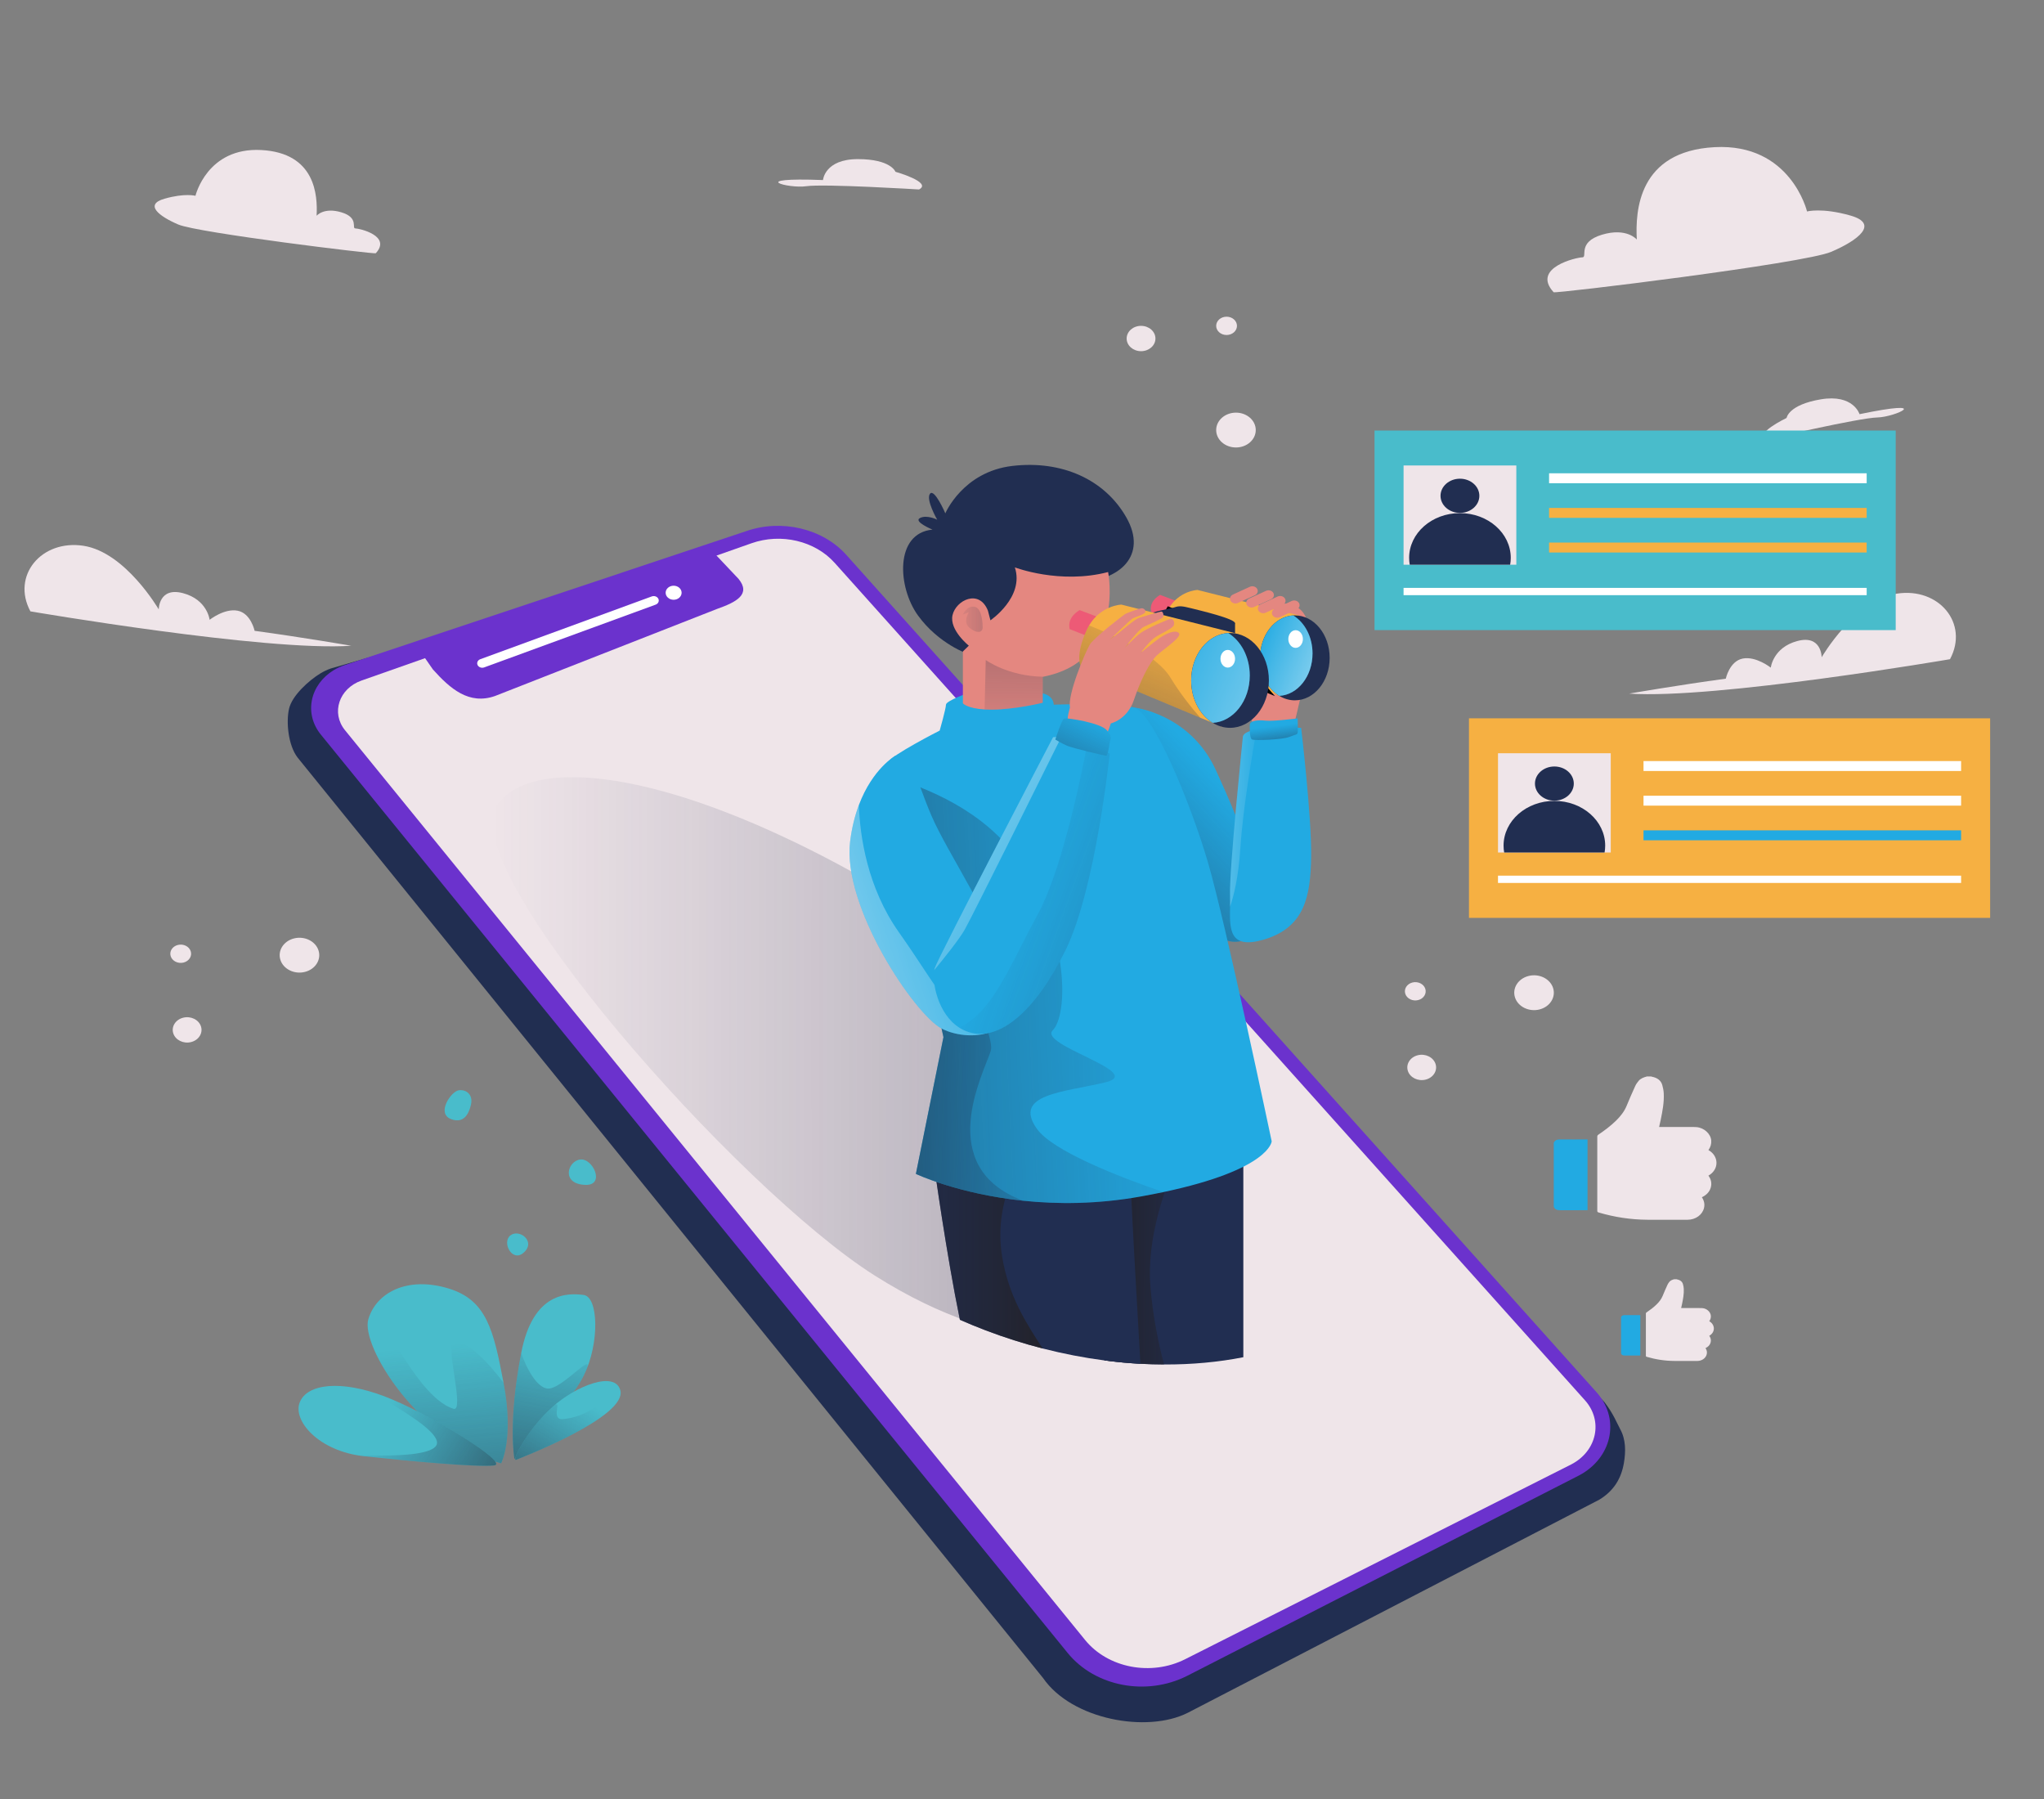 <svg width="542" height="477" viewBox="0 0 542 477" fill="none" xmlns="http://www.w3.org/2000/svg">
<rect x="0" y="0" width="542" height="477" fill="#808080" stroke="none"/>
<path d="M8.062 162.086C8.062 162.086 70.253 172.757 93.134 171.208C93.134 171.208 80.227 168.971 67.515 167.249C67.515 167.249 66.537 162.602 63.017 161.914C59.496 161.225 55.585 164.324 55.585 164.324C55.585 164.324 54.998 158.988 48.544 157.267C42.091 155.546 42.091 161.57 42.091 161.57C42.091 161.57 33.29 146.424 22.142 144.702C10.995 142.981 2.977 152.62 8.062 162.086Z" fill="#EFE5E9"/>
<path d="M243.702 50.233C243.702 50.233 218.473 48.684 213.78 49.372C209.086 50.061 197.694 46.963 218.229 47.737C218.229 47.737 218.669 42.187 227.469 42.187C236.27 42.187 237.443 45.543 237.443 45.543C237.443 45.543 247.32 48.34 243.702 50.233Z" fill="#EFE5E9"/>
<path d="M468.591 116.446C468.591 116.446 493.046 110.776 497.804 110.681C502.561 110.586 513.095 105.67 493.086 109.806C493.086 109.806 491.475 104.426 482.829 105.872C474.184 107.319 473.743 110.809 473.743 110.809C473.743 110.809 464.635 115.181 468.591 116.446Z" fill="#EFE5E9"/>
<path d="M99.647 67.143C99.371 67.445 52.417 61.721 47.283 59.527C42.149 57.333 38.189 54.234 43.616 52.685C49.043 51.136 51.83 51.911 51.83 51.911C51.83 51.911 54.91 39.002 69.285 39.777C83.659 40.551 84.246 51.782 83.952 57.203C83.952 57.203 85.859 54.88 90.553 56.3C95.246 57.72 93.193 60.56 94.22 60.56C95.246 60.56 103.9 62.496 99.647 67.143Z" fill="#EFE5E9"/>
<path d="M517.074 174.771C517.074 174.771 454.883 185.442 432.001 183.893C432.001 183.893 444.909 181.655 457.621 179.934C457.621 179.934 458.599 175.287 462.119 174.599C465.639 173.91 469.551 177.008 469.551 177.008C469.551 177.008 470.138 171.673 476.591 169.952C483.045 168.23 483.045 174.254 483.045 174.254C483.045 174.254 491.846 159.108 502.993 157.387C514.141 155.666 522.159 165.304 517.074 174.771Z" fill="#EFE5E9"/>
<path d="M411.97 77.477C412.358 77.9 478.345 69.857 485.56 66.773C492.774 63.689 498.34 59.335 490.713 57.158C483.086 54.981 479.169 56.07 479.169 56.07C479.169 56.07 474.841 37.929 454.639 39.017C434.438 40.105 433.614 55.889 434.026 63.508C434.026 63.508 431.346 60.242 424.75 62.238C418.154 64.234 421.04 68.225 419.597 68.225C418.154 68.225 405.992 70.946 411.97 77.477Z" fill="#EFE5E9"/>
<path d="M327.736 118.636C330.634 118.636 332.984 116.569 332.984 114.018C332.984 111.468 330.634 109.4 327.736 109.4C324.838 109.4 322.489 111.468 322.489 114.018C322.489 116.569 324.838 118.636 327.736 118.636Z" fill="#EFE5E9"/>
<path d="M325.246 88.817C326.769 88.817 328.003 87.731 328.003 86.391C328.003 85.05 326.769 83.964 325.246 83.964C323.723 83.964 322.489 85.05 322.489 86.391C322.489 87.731 323.723 88.817 325.246 88.817Z" fill="#EFE5E9"/>
<path d="M302.566 93.109C304.674 93.109 306.383 91.605 306.383 89.75C306.383 87.895 304.674 86.391 302.566 86.391C300.458 86.391 298.749 87.895 298.749 89.75C298.749 91.605 300.458 93.109 302.566 93.109Z" fill="#EFE5E9"/>
<path d="M80.843 257.682C83.63 256.984 85.247 254.43 84.454 251.976C83.661 249.523 80.759 248.1 77.971 248.798C75.184 249.496 73.567 252.05 74.36 254.503C75.153 256.957 78.055 258.38 80.843 257.682Z" fill="#EFE5E9"/>
<path d="M48.673 255.197C50.138 254.831 50.988 253.488 50.571 252.199C50.154 250.91 48.629 250.163 47.165 250.529C45.7 250.896 44.85 252.238 45.267 253.527C45.684 254.816 47.209 255.564 48.673 255.197Z" fill="#EFE5E9"/>
<path d="M50.664 276.28C52.691 275.772 53.868 273.914 53.291 272.13C52.714 270.345 50.603 269.31 48.575 269.818C46.547 270.325 45.371 272.184 45.948 273.968C46.525 275.753 48.636 276.788 50.664 276.28Z" fill="#EFE5E9"/>
<path d="M408.212 267.635C410.999 266.937 412.616 264.382 411.823 261.929C411.031 259.476 408.128 258.053 405.341 258.751C402.553 259.449 400.936 262.003 401.729 264.456C402.522 266.91 405.425 268.333 408.212 267.635Z" fill="#EFE5E9"/>
<path d="M376.043 265.15C377.508 264.784 378.357 263.441 377.941 262.152C377.524 260.863 375.999 260.116 374.534 260.482C373.069 260.849 372.22 262.191 372.636 263.48C373.053 264.769 374.578 265.517 376.043 265.15Z" fill="#EFE5E9"/>
<path d="M378.033 286.233C380.061 285.726 381.237 283.867 380.66 282.083C380.083 280.298 377.972 279.263 375.944 279.771C373.917 280.278 372.741 282.137 373.317 283.921C373.894 285.706 376.005 286.741 378.033 286.233Z" fill="#EFE5E9"/>
<path d="M314.956 454.105C304.156 459.553 284.203 455.929 276.594 444.896L78.952 200.897C76.417 197.659 75.826 191.425 76.649 187.89C77.472 184.355 81.965 180.35 84.986 178.519C85.832 178.006 86.75 177.574 87.714 177.234L191.675 146.958C201.062 143.654 211.99 146.226 218.251 153.212L425.431 371.725C427.777 374.716 428.816 377.441 429.625 378.911C431.131 381.649 431.126 384.832 430.596 387.922C429.898 391.987 427.916 395.277 424.082 397.601L314.956 454.105Z" fill="#212E51"/>
<path d="M419.663 390.635C419.344 390.828 419.015 391.014 418.676 391.19L314.774 444.318C303.974 449.766 290.364 447.157 283.116 438.25L85.091 194.776C82.913 192.101 82.068 188.847 82.711 185.613C83.347 182.41 85.445 179.522 88.466 177.691C89.312 177.178 90.23 176.746 91.194 176.406L197.814 140.837C207.201 137.533 218.129 140.105 224.39 147.092L423.343 369.114C426.277 372.388 427.503 376.46 426.796 380.58C426.098 384.645 423.498 388.31 419.664 390.634L419.663 390.635Z" fill="#6B32CD"/>
<path d="M91.484 193.601L287.737 434.809C293.788 442.246 305.254 444.443 314.271 439.894L416.682 388.23C423.469 384.689 425.158 376.698 420.273 371.246L221.32 149.223C216.087 143.384 207.112 141.271 199.266 144.033L95.86 180.43C89.891 182.531 87.742 189.001 91.484 193.601Z" fill="#EFE5E9"/>
<path d="M111.99 173.451L189.05 146.296L195.843 153.479C199.135 157.52 195.402 159.59 190.157 161.434L131.256 184.531C124.366 186.95 119.371 182.599 114.781 177.473L111.99 173.451Z" fill="#6B32CD"/>
<path d="M126.638 176.312C126.354 175.711 126.678 175.021 127.36 174.772L172.828 158.129C173.51 157.88 174.294 158.164 174.577 158.765C174.861 159.365 174.538 160.055 173.856 160.304L128.388 176.947C127.706 177.196 126.922 176.912 126.638 176.312Z" fill="white"/>
<path d="M178.624 159.015C179.794 159.015 180.742 158.18 180.742 157.151C180.742 156.122 179.794 155.287 178.624 155.287C177.454 155.287 176.506 156.122 176.506 157.151C176.506 158.18 177.454 159.015 178.624 159.015Z" fill="white"/>
<path d="M291.698 353.843C291.698 353.843 268.195 361.108 231.943 338.178C195.691 315.248 120.197 230.052 131.783 213.446C143.369 196.84 196.605 206.844 267.344 257.428C338.083 308.012 320.445 354.383 291.698 353.843Z" fill="url(#paint0_linear_49_3730)"/>
<path d="M329.689 300.555V359.831C323.093 361.133 316.03 361.79 308.677 361.759C306.609 361.753 304.517 361.692 302.402 361.574C299.259 361.403 296.074 361.106 292.862 360.686V309.322L299.523 307.737L313.545 304.398L329.689 300.555Z" fill="#212E51"/>
<path d="M305.071 341.342C305.725 349.002 307.113 355.921 308.677 361.759C306.609 361.753 304.517 361.692 302.402 361.574C299.259 361.403 296.074 361.106 292.862 360.686V309.322L299.523 307.737L313.545 304.399C308.945 314.242 303.951 328.309 305.071 341.342Z" fill="url(#paint1_linear_49_3730)"/>
<path d="M302.402 361.574C299.259 361.403 296.074 361.106 292.862 360.686C287.463 359.982 281.983 358.929 276.481 357.516C271.433 356.217 266.367 354.615 261.334 352.7C259.017 351.818 256.746 350.886 254.532 349.907C250.922 332.35 247.722 309.106 247.722 309.106C246.957 303.86 263.032 299.98 277.44 298.58C288.981 297.456 299.45 297.924 299.34 300.555C299.301 301.508 299.374 304.085 299.523 307.737C300.043 320.357 301.488 345.821 302.402 361.574Z" fill="#212E51"/>
<path d="M265.705 333.01C267.403 343.674 272.313 351.122 276.481 357.516C271.433 356.217 266.367 354.615 261.334 352.7C259.017 351.818 256.746 350.886 254.532 349.907C250.922 332.35 247.722 309.106 247.722 309.106C246.957 303.86 263.032 299.98 277.44 298.58C271.525 305.172 263.235 317.513 265.705 333.01Z" fill="url(#paint2_linear_49_3730)"/>
<path d="M343.353 191.248C343.353 191.248 347.119 176.103 347.052 172.062C346.985 168.021 348.236 160.496 340.325 160.003C332.414 159.509 328.731 167.193 328.49 169.814C328.249 172.435 331.355 192.071 332.539 192.125C333.722 192.18 342.27 191.906 343.353 191.248Z" fill="#E48780"/>
<path d="M300.643 187.557C300.643 187.557 315.492 189.165 322.365 204.076C329.238 218.986 336.048 236.821 335.051 243.253C334.054 249.685 325.749 252.17 321.431 246.615C317.112 241.06 298.708 193.239 300.643 187.557Z" fill="#22AAE2"/>
<path d="M300.643 187.557C300.643 187.557 315.492 189.165 322.365 204.076C329.238 218.986 336.048 236.821 335.051 243.253C334.054 249.685 325.749 252.17 321.431 246.615C317.112 241.06 298.708 193.239 300.643 187.557Z" fill="url(#paint3_linear_49_3730)"/>
<path d="M312.474 159.55L307.623 157.717C307.623 157.717 306.224 158.47 305.554 159.746C304.885 161.023 305.257 162.235 305.257 162.235L309.758 164.003C309.758 164.003 312.065 162.08 312.214 161.355C312.363 160.631 312.474 159.55 312.474 159.55Z" fill="#ED5A76"/>
<path d="M347.676 227.173C347.508 237.551 346.013 245.884 335.149 249.101C325.861 251.847 326.068 246.267 326.167 240.398C326.186 239.399 326.198 238.396 326.163 237.42C325.919 230.71 329.57 195.354 329.57 195.354C329.67 194.368 331.184 193.762 333.23 193.399C337.799 192.581 345.019 192.965 345.019 192.965C345.019 192.965 347.841 216.794 347.676 227.173Z" fill="#22AAE2"/>
<path d="M333.23 193.399C332.293 198.578 329.59 214.132 328.905 224.834C328.404 232.712 327.108 237.692 326.167 240.398C326.186 239.399 326.198 238.396 326.163 237.42C325.919 230.71 329.57 195.354 329.57 195.354C329.67 194.368 331.184 193.762 333.23 193.399Z" fill="url(#paint4_linear_49_3730)"/>
<path d="M331.395 192.235C331.395 192.235 331.258 195.674 331.978 196.036C332.699 196.398 340.034 196.088 341.778 195.404C343.522 194.72 344.021 194.8 344.104 194.212C344.187 193.624 344.104 190.458 344.104 190.458C344.104 190.458 337.543 191.285 335.633 191.066C333.722 190.846 331.396 190.992 331.395 192.235Z" fill="#22AAE2"/>
<path d="M341.553 185.462C341.553 185.462 339.436 184.585 336.267 183.265C326.904 179.369 308.361 171.63 308.083 171.338C307.713 170.943 306.597 168.389 309.276 162.498C309.461 162.091 309.659 161.708 309.872 161.355C312.701 156.577 317.535 156.408 317.535 156.408L344.393 163.152C353.101 169.571 341.553 185.462 341.553 185.462Z" fill="#F6B042"/>
<path d="M352.58 174.416C352.58 180.636 348.449 185.676 343.351 185.676C341.871 185.676 340.474 185.251 339.233 184.495C336.205 182.65 334.126 178.83 334.126 174.416C334.126 168.365 338.031 163.432 342.93 163.164C343.07 163.155 343.211 163.152 343.351 163.152C348.449 163.152 352.58 168.193 352.58 174.416Z" fill="#212E51"/>
<path d="M348.038 173.246C348.038 179.294 344.132 184.226 339.233 184.495C336.205 182.65 334.126 178.83 334.126 174.416C334.126 168.365 338.031 163.433 342.93 163.164C345.958 165.012 348.038 168.832 348.038 173.246Z" fill="#22AAE2"/>
<path d="M336.267 183.265C326.904 179.369 308.361 171.63 308.083 171.338C307.713 170.943 306.597 168.389 309.276 162.498C309.461 162.091 309.659 161.708 309.872 161.355C315.61 163.631 325.931 168.335 329.251 173.831C331.447 177.464 334.088 180.774 336.267 183.265Z" stroke="black" stroke-miterlimit="10"/>
<path d="M344.444 159.876C344.81 160.493 344.538 161.254 343.835 161.576L339.357 163.628C338.655 163.95 337.789 163.71 337.422 163.093C337.056 162.476 337.329 161.715 338.031 161.393L342.51 159.341C343.212 159.019 344.078 159.259 344.444 159.876Z" fill="#E48780"/>
<path d="M340.721 158.687V158.687C341.088 159.304 340.815 160.065 340.113 160.387L335.634 162.438C334.932 162.76 334.066 162.521 333.7 161.903H333.7C333.334 161.286 333.606 160.525 334.309 160.203L338.787 158.152C339.489 157.83 340.355 158.069 340.721 158.687Z" fill="#E48780"/>
<path d="M337.637 157.18V157.18C338.003 157.797 337.73 158.558 337.028 158.88L332.549 160.932C331.847 161.253 330.981 161.014 330.615 160.397C330.249 159.78 330.521 159.018 331.224 158.697L335.702 156.645C336.404 156.323 337.27 156.563 337.637 157.18Z" fill="#E48780"/>
<path d="M333.35 156.108C333.716 156.725 333.443 157.486 332.741 157.808L328.263 159.86C327.56 160.182 326.694 159.942 326.328 159.325C325.962 158.708 326.235 157.947 326.937 157.625L331.415 155.573C332.118 155.251 332.984 155.491 333.35 156.108Z" fill="#E48780"/>
<path d="M348.038 173.246C348.038 179.294 344.132 184.226 339.233 184.495C336.205 182.65 334.126 178.83 334.126 174.416C334.126 168.365 338.031 163.433 342.93 163.164C345.958 165.012 348.038 168.832 348.038 173.246Z" fill="url(#paint5_linear_49_3730)"/>
<path d="M343.554 171.767C344.62 171.767 345.485 170.718 345.485 169.424C345.485 168.13 344.62 167.081 343.554 167.081C342.487 167.081 341.622 168.13 341.622 169.424C341.622 170.718 342.487 171.767 343.554 171.767Z" fill="white"/>
<path d="M331.395 192.235C331.395 192.235 331.258 195.674 331.978 196.036C332.699 196.398 340.034 196.088 341.778 195.404C343.522 194.72 344.021 194.8 344.104 194.212C344.187 193.624 344.104 190.458 344.104 190.458C344.104 190.458 337.543 191.285 335.633 191.066C333.722 190.846 331.396 190.992 331.395 192.235Z" fill="url(#paint6_linear_49_3730)"/>
<path d="M337.211 302.601C337.211 302.601 336.775 310.062 308.482 316.056C306.608 316.449 304.616 316.84 302.494 317.22C290.877 319.307 280.274 319.283 271.334 318.348C253.95 316.52 242.865 311.227 242.865 311.227L250.173 274.973C250.173 274.973 244.601 249.666 240.292 228.889C238.307 219.318 236.59 210.71 235.81 205.972C235.443 203.781 235.282 202.418 235.39 202.176C236.219 200.274 249.174 193.695 249.174 193.695C249.174 193.695 250.838 187.85 250.838 186.827C250.838 185.804 256.983 183.609 256.983 183.609C256.983 183.609 269.938 183.465 274.756 183.609C279.574 183.758 279.406 186.827 279.406 186.827C279.406 186.827 295.519 186.241 300.643 187.557C305.767 188.873 315.617 212.702 320.267 228.488C324.921 244.275 337.211 302.601 337.211 302.601Z" fill="#22AAE2"/>
<path d="M308.482 316.056C306.608 316.45 304.616 316.84 302.494 317.22C290.877 319.307 280.274 319.283 271.333 318.348C253.95 316.52 242.865 311.227 242.865 311.227L250.172 274.973C250.172 274.973 244.601 249.666 240.292 228.889C238.307 219.318 236.59 210.71 235.81 205.972C245.438 208.691 260.986 214.893 270.056 227.977C283.891 247.93 283.145 269.201 279.157 273.145C275.173 277.093 304.073 284.332 293.11 286.96C282.147 289.591 268.443 290.032 274.92 299.24C279.069 305.136 296.483 311.927 308.482 316.056Z" fill="url(#paint7_linear_49_3730)"/>
<path d="M242.865 311.227L250.173 274.973C250.173 274.973 244.601 249.666 240.292 228.889C249.721 246.112 264.24 273.852 262.715 278.627C260.761 284.735 247.488 309.44 271.334 318.348C253.95 316.52 242.865 311.227 242.865 311.227Z" fill="url(#paint8_linear_49_3730)"/>
<path d="M256.651 173.377C256.651 173.377 248.927 170.746 243.445 163.218C237.964 155.689 237.217 141.363 247.266 140.413C247.266 140.413 242.117 138.294 243.944 137.343C245.771 136.393 248.512 137.782 248.512 137.782C248.512 137.782 245.439 132.446 246.601 130.911C247.764 129.376 250.671 136.101 250.671 136.101C250.671 136.101 255.322 125.064 268.444 123.529C281.566 121.994 292.944 127.111 298.675 137.197C304.405 147.284 296.847 154.081 285.968 154.301C275.088 154.52 267.779 167.896 263.461 169.796C259.142 171.696 256.651 173.377 256.651 173.377Z" fill="#212E51"/>
<path d="M276.595 179.423C276.565 179.43 276.53 179.437 276.5 179.443V186.315C276.5 186.315 269.108 188.142 262.879 188.142C262.229 188.142 261.633 188.126 261.086 188.092C256.386 187.809 255.323 186.46 255.323 186.46V172.719L256.899 171.185C256.899 171.185 251.668 167.019 252.582 163.071C253.495 159.124 259.64 156.055 261.965 161.904L262.631 164.461C262.631 164.461 271.682 158.32 269.108 150.428C269.108 150.428 281.027 155.008 293.837 151.66C293.837 151.66 298.494 175.132 276.595 179.423Z" fill="#E48780"/>
<path d="M260.554 165.995C260.554 165.995 260.554 161.317 258.478 160.879C256.401 160.44 255.322 162.925 255.322 162.925L256.9 162.341C256.9 162.341 255.239 164.826 256.983 166.361C258.727 167.896 260.756 168.085 260.554 165.995Z" fill="url(#paint9_linear_49_3730)"/>
<path d="M276.595 179.423C276.565 179.43 276.53 179.437 276.5 179.443V186.315C276.5 186.315 269.108 188.142 262.879 188.142C262.229 188.142 261.632 188.126 261.086 188.092L261.384 174.984C261.384 174.984 267.2 179.262 276.595 179.423Z" fill="url(#paint10_linear_49_3730)"/>
<path d="M319.022 167.457C319.022 167.457 327.369 166.47 327.494 165.264C327.618 164.058 318.254 161.866 315.866 161.263C313.479 160.66 312.669 160.605 311.548 160.988C310.427 161.372 304.728 162.288 305.179 162.872C305.63 163.455 314.329 166.964 315.866 167.238C317.403 167.512 319.022 167.457 319.022 167.457Z" fill="#212E51"/>
<path d="M327.494 165.264V168.773C327.494 168.773 319.919 170.033 318.256 169.047C316.593 168.06 317.465 166.744 317.465 166.744L327.494 165.264Z" fill="#212E51"/>
<path d="M291.698 163.802L286.284 161.756C286.284 161.756 284.722 162.596 283.975 164.022C283.227 165.447 283.642 166.799 283.642 166.799L288.667 168.773C288.667 168.773 291.242 166.626 291.408 165.817C291.574 165.008 291.698 163.802 291.698 163.802Z" fill="#ED5A76"/>
<path d="M324.156 192.726C324.156 192.726 321.793 191.747 318.256 190.273C307.805 185.925 287.107 177.286 286.797 176.96C286.384 176.519 285.138 173.669 288.128 167.093C288.335 166.639 288.556 166.211 288.793 165.817C291.952 160.483 297.347 160.295 297.347 160.295L327.326 167.823C337.046 174.988 324.156 192.726 324.156 192.726Z" fill="#F6B042"/>
<path d="M263.935 273.034C263.935 273.034 263.931 273.038 263.931 273.034C259.679 275.303 253.534 274.717 249.672 272.691C242.529 268.949 223.264 240.328 225.425 223.081C225.891 219.335 226.725 216.145 227.738 213.446C231.398 203.71 237.447 200.348 237.447 200.348C242.166 200.278 242.533 205.83 246.968 216.209C251.4 226.587 264.459 245.153 268.11 260.209C269.789 267.125 267.544 271.11 263.935 273.034Z" fill="#22AAE2"/>
<path d="M263.931 273.034C259.679 275.303 253.534 274.717 249.672 272.691C242.529 268.949 223.264 240.327 225.425 223.081C225.891 219.335 226.725 216.145 227.738 213.446C228.033 221.66 229.948 235.273 238.38 247.199C250.1 263.783 251.993 270.854 263.931 273.034Z" fill="url(#paint11_linear_49_3730)"/>
<path d="M336.465 180.396C336.465 187.338 331.854 192.965 326.164 192.965C324.512 192.965 322.952 192.49 321.567 191.646C318.187 189.586 315.866 185.322 315.866 180.396C315.866 173.642 320.225 168.136 325.693 167.837C325.85 167.826 326.007 167.823 326.164 167.823C331.854 167.823 336.465 173.45 336.465 180.396Z" fill="#212E51"/>
<path d="M331.395 179.09C331.395 185.841 327.036 191.346 321.567 191.646C318.187 189.586 315.866 185.322 315.866 180.396C315.866 173.642 320.225 168.136 325.693 167.837C329.074 169.899 331.395 174.163 331.395 179.09Z" fill="#22AAE2"/>
<path d="M318.256 190.273C307.806 185.925 287.107 177.286 286.797 176.96C286.384 176.519 285.138 173.669 288.128 167.093C288.335 166.639 288.556 166.211 288.793 165.817C295.198 168.358 306.72 173.608 310.425 179.743C312.876 183.798 315.824 187.493 318.256 190.273Z" fill="url(#paint12_linear_49_3730)"/>
<path d="M294.25 199.837C294.25 199.837 290.537 235.65 282.564 251.877C274.592 268.104 264.956 276.289 256.818 273.617C255.935 273.327 255.128 272.937 254.39 272.466C248.651 268.828 247.125 260.411 247.722 257.208C247.756 257.022 247.798 256.851 247.848 256.703C248.842 253.661 279.241 195.452 279.241 195.452C279.991 195.371 280.725 195.344 281.448 195.358C284.052 195.401 286.438 195.99 288.426 196.734C291.971 198.05 294.25 199.837 294.25 199.837Z" fill="#22AAE2"/>
<path d="M281.448 195.358C276.645 205.036 257.832 242.902 255.813 246.469C254.398 248.969 250.525 253.815 247.722 257.208C247.756 257.022 247.798 256.851 247.848 256.703C248.842 253.661 279.242 195.452 279.242 195.452C279.991 195.371 280.725 195.344 281.448 195.358Z" fill="url(#paint13_linear_49_3730)"/>
<path d="M283.705 187.63C283.705 187.63 282.646 190.919 283.331 191.906C284.016 192.893 290.121 195.392 291.304 195.403C292.488 195.414 292.861 195.322 293.36 194.702C293.858 194.081 294.552 191.796 294.552 191.796C294.552 191.796 298.894 190.81 300.643 185.657C302.391 180.504 304.821 175.515 306.814 173.706C308.807 171.897 313.541 168.827 312.607 167.841C311.672 166.854 309.119 167.989 307.312 169.285C305.506 170.582 302.454 173.103 302.454 173.103C302.454 173.103 304.509 170.401 305.88 169.285C307.25 168.17 310.863 166.744 311.236 165.812C311.61 164.881 310.987 164.058 310.489 164.058C309.991 164.058 304.198 166.58 302.578 167.731C300.959 168.882 298.28 171.733 298.28 171.733C298.28 171.733 301.831 166.964 303.201 166.251C304.571 165.538 308.06 164.168 308.371 163.62C308.683 163.072 308.371 162.249 308.06 162.14C307.748 162.03 303.326 163.455 302.142 163.784C300.959 164.113 297.657 167.018 296.536 167.896C295.415 168.773 294.252 169.65 294.252 169.65C294.252 169.65 299.775 164.278 300.336 163.949C300.896 163.62 303.326 162.962 303.637 162.359C303.949 161.756 303.263 161.263 302.765 161.263C302.267 161.263 298.779 162.523 298.343 162.797C297.907 163.072 290.058 169.047 288.937 170.965C287.816 172.884 283.082 183.903 283.705 187.63Z" fill="#E48780"/>
<path d="M294.25 199.837C294.25 199.837 290.537 235.65 282.564 251.877C274.592 268.104 264.956 276.289 256.819 273.617C255.935 273.327 255.128 272.937 254.39 272.466C263.323 268.161 267.758 256.036 275.051 242.67C281.134 231.511 285.968 209.572 288.426 196.734C291.971 198.05 294.25 199.837 294.25 199.837Z" fill="url(#paint14_linear_49_3730)"/>
<path d="M279.843 196.072C279.843 196.072 281.525 190.7 282.21 190.481C282.895 190.262 291.865 191.632 293.484 193.605C295.104 195.579 294.455 195.689 294.25 196.949C294.045 198.21 293.733 200.292 293.36 200.348C292.986 200.403 284.328 198.32 282.957 197.717C281.587 197.114 279.843 196.072 279.843 196.072Z" fill="#22AAE2"/>
<path d="M279.843 196.072C279.843 196.072 281.525 190.7 282.21 190.481C282.895 190.262 291.865 191.632 293.484 193.605C295.104 195.579 294.455 195.689 294.25 196.949C294.045 198.21 293.733 200.292 293.36 200.348C292.986 200.403 284.328 198.32 282.957 197.717C281.587 197.114 279.843 196.072 279.843 196.072Z" fill="url(#paint15_linear_49_3730)"/>
<path d="M331.395 179.09C331.395 185.841 327.036 191.346 321.567 191.646C318.187 189.586 315.866 185.322 315.866 180.396C315.866 173.642 320.225 168.136 325.693 167.837C329.074 169.899 331.395 174.163 331.395 179.09Z" fill="url(#paint16_linear_49_3730)"/>
<path d="M325.562 176.995C326.629 176.995 327.494 175.947 327.494 174.653C327.494 173.359 326.629 172.31 325.562 172.31C324.495 172.31 323.63 173.359 323.63 174.653C323.63 175.947 324.495 176.995 325.562 176.995Z" fill="white"/>
<path d="M436.714 285.396C437.079 285.396 437.445 285.396 437.81 285.396C437.9 285.422 437.989 285.455 438.081 285.474C439.453 285.751 440.426 286.44 440.778 287.659C440.987 288.384 441.131 289.138 441.17 289.885C441.293 292.246 440.84 294.565 440.37 296.878C440.243 297.503 440.093 298.124 439.945 298.787C440.181 298.787 440.348 298.787 440.514 298.787C443.072 298.787 445.629 298.785 448.187 298.789C448.734 298.79 449.284 298.786 449.829 298.826C451.857 298.974 453.628 300.591 453.762 302.38C453.83 303.298 453.582 304.141 453.018 304.909C455.824 306.49 455.906 310.055 453.018 311.692C453.738 312.672 453.96 313.741 453.631 314.874C453.297 316.026 452.467 316.85 451.282 317.42C451.879 318.326 452.085 319.272 451.846 320.265C451.403 322.102 449.608 323.385 447.464 323.391C443.937 323.402 440.41 323.408 436.882 323.387C432.438 323.362 428.112 322.703 423.898 321.457C423.621 321.375 423.545 321.262 423.546 321.012C423.554 314.457 423.554 307.902 423.546 301.347C423.546 301.11 423.631 300.966 423.84 300.824C425.511 299.689 427.119 298.492 428.531 297.104C429.72 295.936 430.718 294.672 431.329 293.174C432.048 291.408 432.824 289.66 433.616 287.917C433.831 287.443 434.153 286.995 434.495 286.579C435.038 285.921 435.86 285.626 436.714 285.396Z" fill="#EFE5E9"/>
<path d="M412.005 302.985C412.306 302.312 412.865 302.071 413.682 302.082C415.943 302.112 418.204 302.092 420.465 302.092C420.619 302.092 420.772 302.092 420.963 302.092C420.963 308.342 420.963 314.573 420.963 320.855C420.79 320.855 420.627 320.855 420.464 320.855C418.203 320.855 415.942 320.841 413.681 320.862C412.853 320.87 412.264 320.633 412.005 319.907C412.005 314.266 412.005 308.626 412.005 302.985Z" fill="#22AAE2"/>
<path d="M443.94 339.159C444.149 339.159 444.357 339.159 444.565 339.159C444.617 339.174 444.667 339.193 444.72 339.204C445.502 339.362 446.057 339.754 446.258 340.45C446.377 340.863 446.459 341.293 446.481 341.719C446.551 343.065 446.293 344.387 446.025 345.706C445.952 346.063 445.867 346.417 445.782 346.795C445.917 346.795 446.012 346.795 446.107 346.795C447.565 346.795 449.024 346.794 450.482 346.796C450.795 346.796 451.108 346.794 451.419 346.817C452.575 346.902 453.585 347.824 453.661 348.844C453.7 349.367 453.558 349.848 453.237 350.286C454.837 351.187 454.884 353.22 453.237 354.153C453.648 354.712 453.774 355.322 453.587 355.968C453.396 356.625 452.923 357.094 452.247 357.42C452.587 357.936 452.705 358.475 452.569 359.042C452.316 360.089 451.292 360.821 450.07 360.825C448.059 360.831 446.048 360.834 444.036 360.822C441.502 360.808 439.035 360.432 436.633 359.721C436.475 359.675 436.431 359.61 436.432 359.468C436.436 355.73 436.436 351.992 436.432 348.255C436.432 348.12 436.48 348.037 436.6 347.956C437.552 347.309 438.469 346.627 439.274 345.835C439.952 345.169 440.522 344.448 440.87 343.595C441.28 342.588 441.722 341.59 442.174 340.597C442.297 340.327 442.48 340.071 442.675 339.834C442.984 339.459 443.454 339.29 443.94 339.159Z" fill="#EFE5E9"/>
<path d="M429.851 349.189C430.022 348.805 430.342 348.667 430.807 348.674C432.096 348.691 433.386 348.68 434.675 348.68C434.763 348.68 434.85 348.68 434.959 348.68C434.959 352.243 434.959 355.796 434.959 359.378C434.86 359.378 434.767 359.378 434.674 359.378C433.385 359.378 432.096 359.37 430.807 359.382C430.335 359.387 429.999 359.252 429.851 358.838C429.851 355.621 429.851 352.405 429.851 349.189Z" fill="#22AAE2"/>
<path d="M132.883 387.962C132.883 387.962 136.345 381.476 133.53 366.633C130.886 352.694 129.062 344.775 119.129 341.668C108.144 338.233 99.745 342.65 97.663 349.784C95.581 356.918 111.367 382.326 132.883 387.962Z" fill="#49BCCB"/>
<path d="M132.883 387.962C132.883 387.962 136.345 381.476 133.53 366.633C133.53 366.633 124.513 354.203 120.092 356.057C118.219 356.842 123.219 374.43 120.263 373.505C109.278 370.07 99.745 342.65 97.663 349.784C95.581 356.918 111.367 382.326 132.883 387.962Z" fill="url(#paint17_linear_49_3730)"/>
<path d="M131 388.533C135.447 388.022 113.468 374.577 101.941 370.202C90.414 365.826 81.522 366.849 79.508 371.727C77.495 376.605 84.476 384.773 96.563 386.083C108.649 387.393 126.554 389.045 131 388.533Z" fill="#49BCCB"/>
<path d="M131.001 388.533C135.447 388.022 113.468 374.577 101.941 370.202C90.414 365.826 117.79 378.167 115.776 383.045C113.763 387.923 84.476 384.773 96.563 386.083C108.649 387.393 126.554 389.045 131.001 388.533Z" fill="url(#paint18_linear_49_3730)"/>
<path d="M136.416 386.813C136.416 386.813 150.587 373.191 154.81 364.67C159.032 356.15 158.706 343.829 154.757 343.326C150.808 342.823 141.355 342.274 138.2 358.739C134.599 377.536 136.416 386.813 136.416 386.813Z" fill="#49BCCB"/>
<path d="M136.416 386.813C136.416 386.813 150.587 373.191 154.81 364.67C159.032 356.15 149.093 368.641 145.144 368.138C141.195 367.634 138.2 358.739 138.2 358.739C134.599 377.536 136.416 386.813 136.416 386.813Z" fill="url(#paint19_linear_49_3730)"/>
<path d="M136.876 387.029C138.293 386.447 166.371 375.614 164.485 368.592C163.091 363.401 152.865 367.293 146.393 373.092C139.921 378.892 135.459 387.612 136.876 387.029Z" fill="#49BCCB"/>
<path d="M136.876 387.029C138.293 386.447 166.371 375.614 164.485 368.592C163.803 366.051 159.386 375.244 149.329 376.24C145.586 376.61 149.697 370.132 146.393 373.092C139.921 378.892 135.459 387.612 136.876 387.029Z" fill="url(#paint20_linear_49_3730)"/>
<path d="M153.812 307.42C150.42 307.897 148.748 313.989 155.297 314.143C160.571 314.266 157.204 306.942 153.812 307.42Z" fill="#49BCCB"/>
<path d="M124.875 292.899C124.562 294.211 123.532 298.225 119.58 296.693C115.629 295.161 119.621 289.357 121.629 289.065C123.637 288.772 125.512 290.221 124.875 292.899Z" fill="#49BCCB"/>
<path d="M135.365 327.515C132.989 329.317 135.779 334.77 138.813 332.148C142.254 329.175 137.742 325.713 135.365 327.515Z" fill="#49BCCB"/>
<path d="M502.678 114.146H364.48V167.058H502.678V114.146Z" fill="#49BCCB"/>
<path d="M402.078 123.409H372.179V149.721H402.078V123.409Z" fill="#EFE5E9"/>
<path d="M387.128 135.982C389.972 135.982 392.277 133.953 392.277 131.45C392.277 128.947 389.972 126.918 387.128 126.918C384.284 126.918 381.979 128.947 381.979 131.45C381.979 133.953 384.284 135.982 387.128 135.982Z" fill="#212E51"/>
<path d="M400.602 147.897C400.602 148.517 400.548 149.126 400.441 149.721H373.816C373.709 149.126 373.655 148.517 373.655 147.897C373.655 141.349 379.689 136.038 387.127 136.038C394.568 136.038 400.602 141.349 400.602 147.897Z" fill="#212E51"/>
<path d="M494.979 125.482H410.765V128.114H494.979V125.482Z" fill="white"/>
<path d="M494.979 134.665H410.765V137.298H494.979V134.665Z" fill="#F6B042"/>
<path d="M494.979 143.849H410.765V146.481H494.979V143.849Z" fill="#F6B042"/>
<path d="M494.979 155.862H372.179V157.796H494.979V155.862Z" fill="white"/>
<path d="M527.718 190.443H389.521V243.354H527.718V190.443Z" fill="#F6B042"/>
<path d="M427.118 199.705H397.219V226.018H427.118V199.705Z" fill="#EFE5E9"/>
<path d="M412.168 212.278C415.012 212.278 417.317 210.249 417.317 207.746C417.317 205.243 415.012 203.215 412.168 203.215C409.324 203.215 407.019 205.243 407.019 207.746C407.019 210.249 409.324 212.278 412.168 212.278Z" fill="#212E51"/>
<path d="M425.642 224.194C425.642 224.813 425.588 225.422 425.481 226.018H398.856C398.749 225.422 398.695 224.813 398.695 224.194C398.695 217.645 404.729 212.335 412.167 212.335C419.608 212.335 425.642 217.645 425.642 224.194Z" fill="#212E51"/>
<path d="M520.019 201.778H435.805V204.411H520.019V201.778Z" fill="white"/>
<path d="M520.019 210.961H435.805V213.594H520.019V210.961Z" fill="white"/>
<path d="M520.019 220.145H435.805V222.778H520.019V220.145Z" fill="#22AAE2"/>
<path d="M520.019 232.159H397.219V234.092H520.019V232.159Z" fill="white"/>
<defs>
<linearGradient id="paint0_linear_49_3730" x1="130.587" y1="280.494" x2="638.068" y2="280.494" gradientUnits="userSpaceOnUse">
<stop stop-color="#222E51" stop-opacity="0"/>
<stop offset="1" stop-color="#231F20"/>
</linearGradient>
<linearGradient id="paint1_linear_49_3730" x1="341.15" y1="333.131" x2="287.851" y2="333.012" gradientUnits="userSpaceOnUse">
<stop stop-color="#222E51" stop-opacity="0"/>
<stop offset="1" stop-color="#231F20"/>
</linearGradient>
<linearGradient id="paint2_linear_49_3730" x1="207.217" y1="328.048" x2="286.063" y2="328.048" gradientUnits="userSpaceOnUse">
<stop stop-color="#222E51" stop-opacity="0"/>
<stop offset="1" stop-color="#231F20"/>
</linearGradient>
<linearGradient id="paint3_linear_49_3730" x1="326.924" y1="210.259" x2="264.444" y2="268.402" gradientUnits="userSpaceOnUse">
<stop stop-color="#222E51" stop-opacity="0"/>
<stop offset="1" stop-color="#231F20"/>
</linearGradient>
<linearGradient id="paint4_linear_49_3730" x1="334.882" y1="216.927" x2="293.882" y2="216.633" gradientUnits="userSpaceOnUse">
<stop stop-color="white" stop-opacity="0"/>
<stop offset="1" stop-color="white"/>
</linearGradient>
<linearGradient id="paint5_linear_49_3730" x1="332.405" y1="171.131" x2="371.43" y2="186.801" gradientUnits="userSpaceOnUse">
<stop stop-color="white" stop-opacity="0"/>
<stop offset="1" stop-color="white"/>
</linearGradient>
<linearGradient id="paint6_linear_49_3730" x1="337.781" y1="192.526" x2="339.172" y2="203.691" gradientUnits="userSpaceOnUse">
<stop stop-color="#222E51" stop-opacity="0"/>
<stop offset="1" stop-color="#231F20"/>
</linearGradient>
<linearGradient id="paint7_linear_49_3730" x1="323.714" y1="260.049" x2="92.186" y2="271.461" gradientUnits="userSpaceOnUse">
<stop stop-color="#222E51" stop-opacity="0"/>
<stop offset="1" stop-color="#231F20"/>
</linearGradient>
<linearGradient id="paint8_linear_49_3730" x1="303.772" y1="275.457" x2="144.437" y2="267.569" gradientUnits="userSpaceOnUse">
<stop stop-color="#222E51" stop-opacity="0"/>
<stop offset="1" stop-color="#231F20"/>
</linearGradient>
<linearGradient id="paint9_linear_49_3730" x1="252.504" y1="164.183" x2="297.381" y2="164.183" gradientUnits="userSpaceOnUse">
<stop stop-color="#222E51" stop-opacity="0"/>
<stop offset="1" stop-color="#231F20"/>
</linearGradient>
<linearGradient id="paint10_linear_49_3730" x1="268.674" y1="199.329" x2="269.556" y2="92.741" gradientUnits="userSpaceOnUse">
<stop stop-color="#222E51" stop-opacity="0"/>
<stop offset="1" stop-color="#231F20"/>
</linearGradient>
<linearGradient id="paint11_linear_49_3730" x1="274.529" y1="236.424" x2="148.867" y2="275.98" gradientUnits="userSpaceOnUse">
<stop stop-color="white" stop-opacity="0"/>
<stop offset="1" stop-color="white"/>
</linearGradient>
<linearGradient id="paint12_linear_49_3730" x1="312.605" y1="161.966" x2="272.693" y2="253.192" gradientUnits="userSpaceOnUse">
<stop stop-color="#222E51" stop-opacity="0"/>
<stop offset="1" stop-color="#231F20"/>
</linearGradient>
<linearGradient id="paint13_linear_49_3730" x1="303.615" y1="247.14" x2="175.903" y2="159.025" gradientUnits="userSpaceOnUse">
<stop stop-color="white" stop-opacity="0"/>
<stop offset="1" stop-color="white"/>
</linearGradient>
<linearGradient id="paint14_linear_49_3730" x1="265.079" y1="233.074" x2="438.429" y2="295.578" gradientUnits="userSpaceOnUse">
<stop stop-color="#222E51" stop-opacity="0"/>
<stop offset="1" stop-color="#231F20"/>
</linearGradient>
<linearGradient id="paint15_linear_49_3730" x1="290.618" y1="190.84" x2="273.477" y2="226.314" gradientUnits="userSpaceOnUse">
<stop stop-color="#222E51" stop-opacity="0"/>
<stop offset="1" stop-color="#231F20"/>
</linearGradient>
<linearGradient id="paint16_linear_49_3730" x1="304.349" y1="173.257" x2="386.254" y2="208.818" gradientUnits="userSpaceOnUse">
<stop stop-color="white" stop-opacity="0"/>
<stop offset="1" stop-color="white"/>
</linearGradient>
<linearGradient id="paint17_linear_49_3730" x1="115.308" y1="356.862" x2="123.687" y2="447.228" gradientUnits="userSpaceOnUse">
<stop stop-color="#222E51" stop-opacity="0"/>
<stop offset="1" stop-color="#231F20"/>
</linearGradient>
<linearGradient id="paint18_linear_49_3730" x1="98.836" y1="378.286" x2="150.405" y2="411.706" gradientUnits="userSpaceOnUse">
<stop stop-color="#222E51" stop-opacity="0"/>
<stop offset="1" stop-color="#231F20"/>
</linearGradient>
<linearGradient id="paint19_linear_49_3730" x1="148.481" y1="354.609" x2="135.403" y2="421.826" gradientUnits="userSpaceOnUse">
<stop stop-color="#222E51" stop-opacity="0"/>
<stop offset="1" stop-color="#231F20"/>
</linearGradient>
<linearGradient id="paint20_linear_49_3730" x1="155.393" y1="371.522" x2="129.851" y2="413.275" gradientUnits="userSpaceOnUse">
<stop stop-color="#222E51" stop-opacity="0"/>
<stop offset="1" stop-color="#231F20"/>
</linearGradient>
</defs>
</svg>
